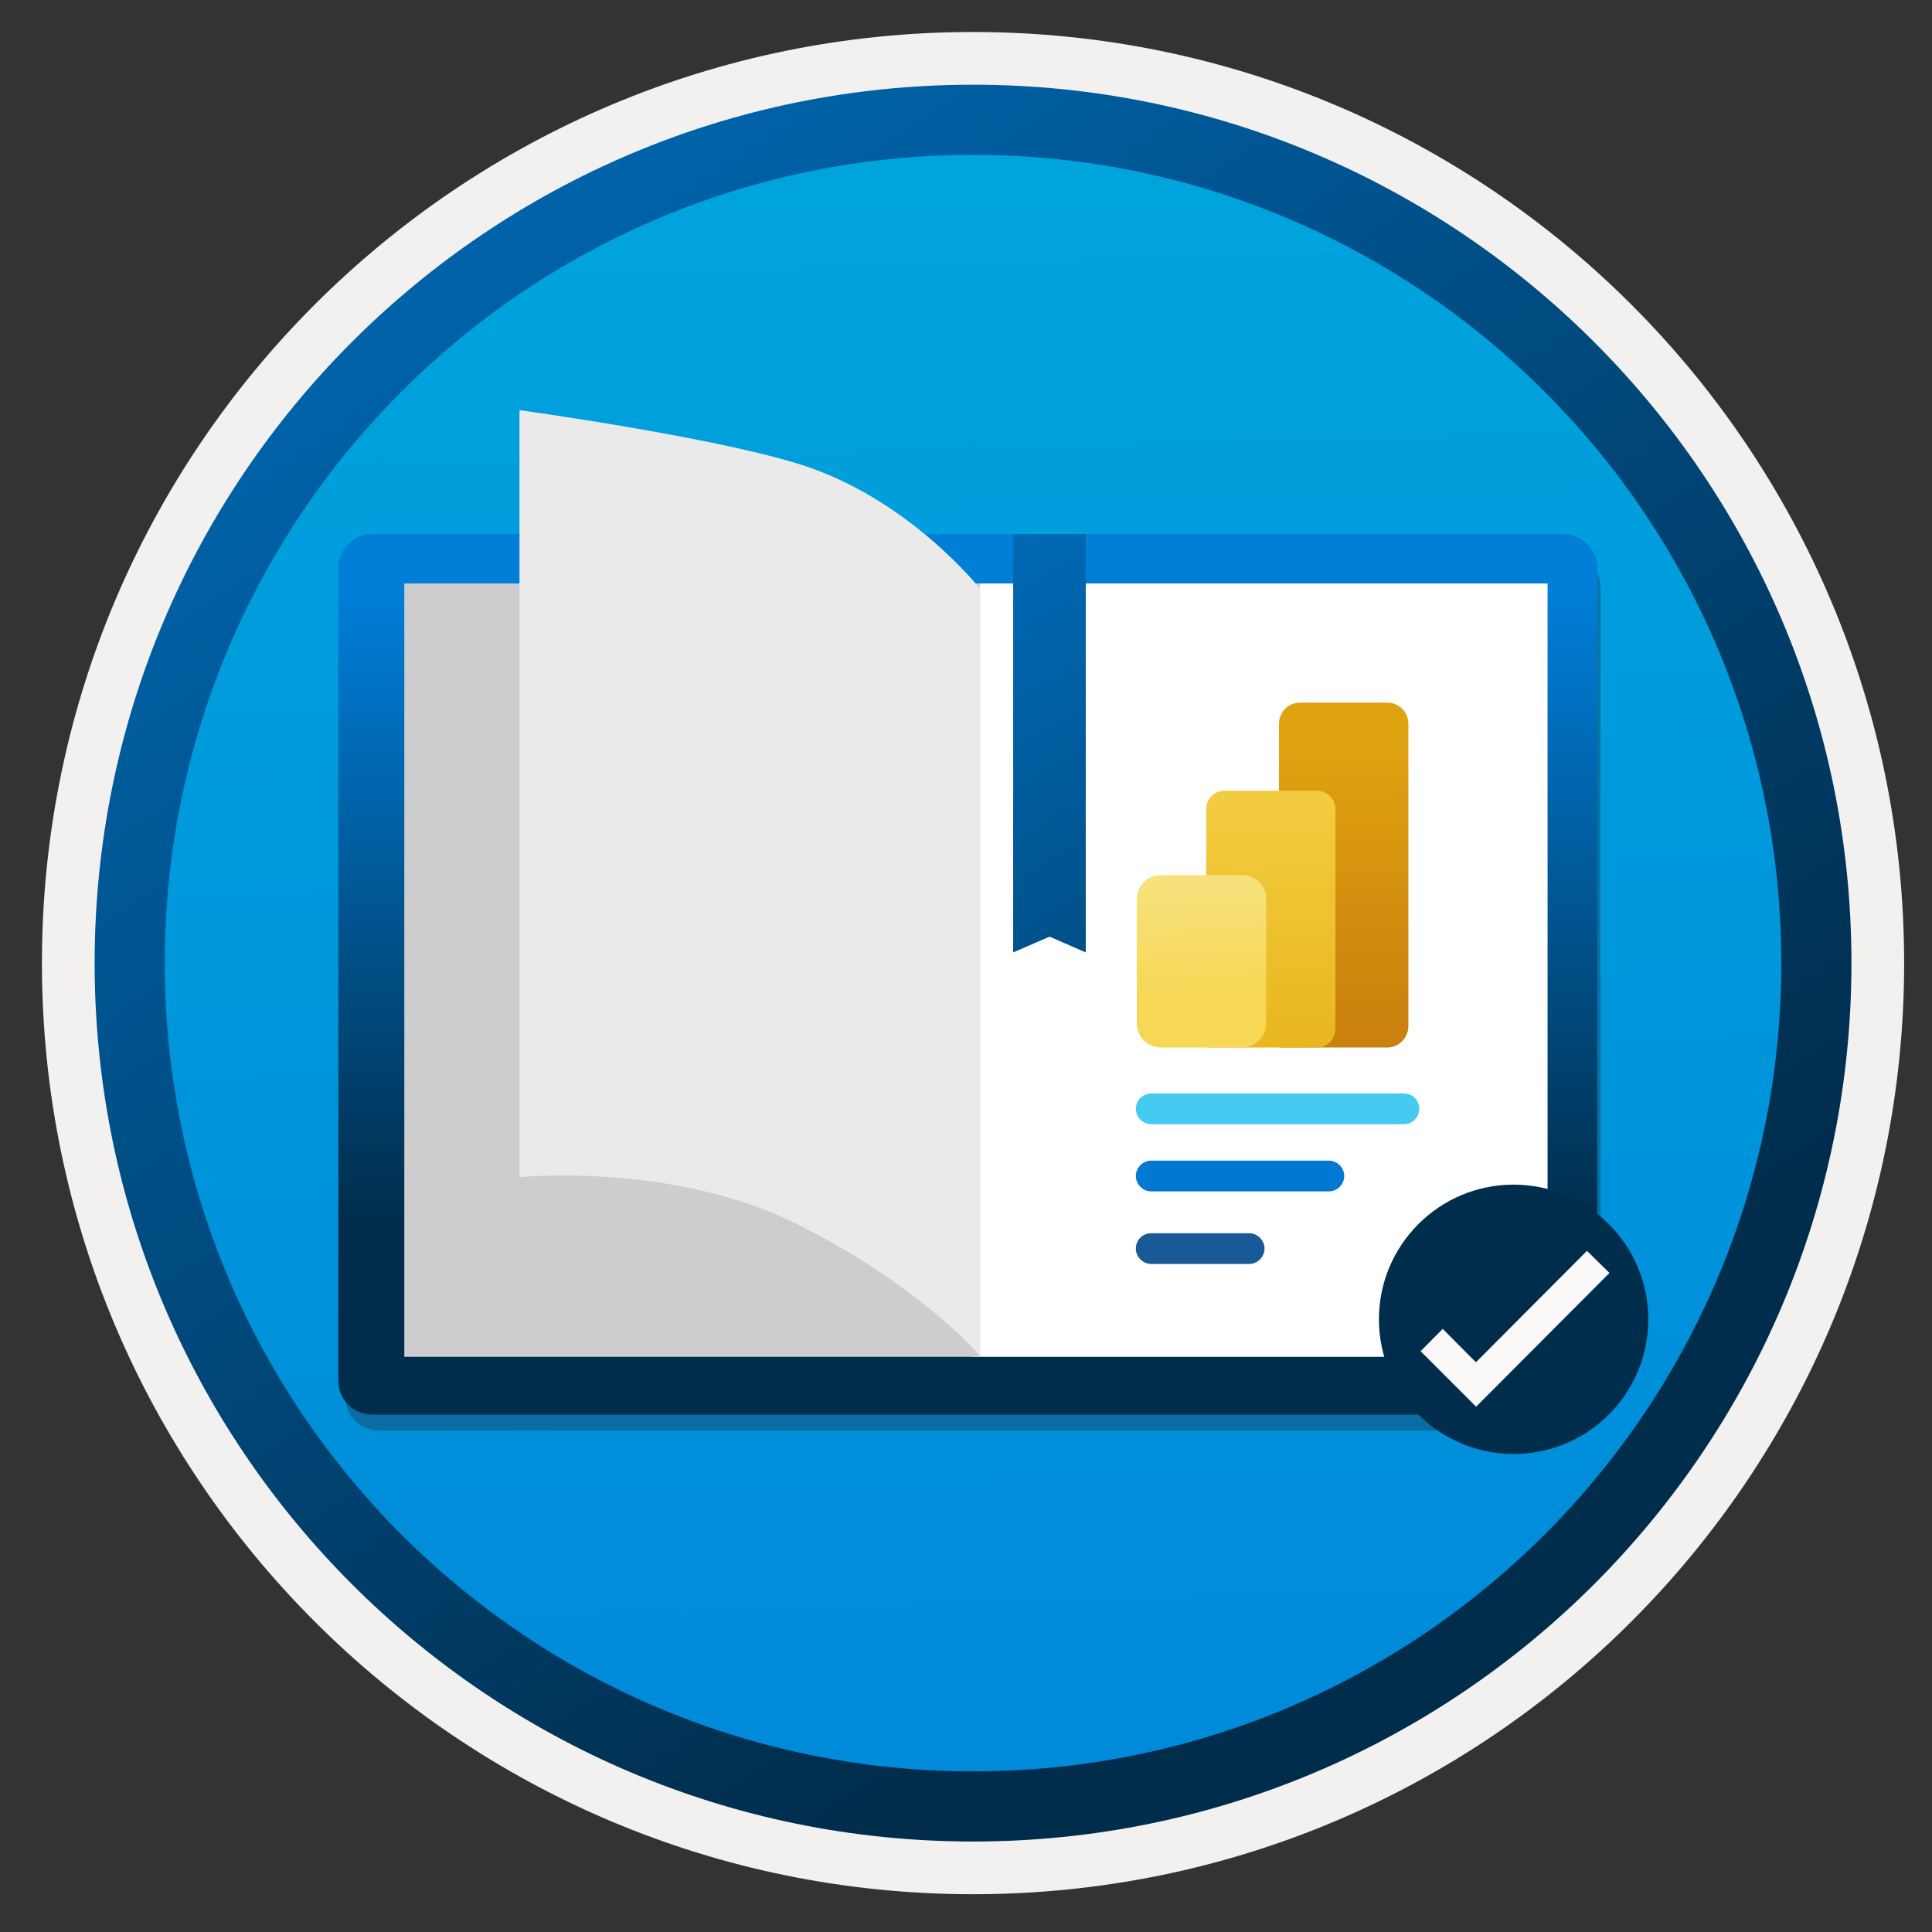 <svg width="103" height="103" viewBox="0 0 103 103" fill="none" xmlns="http://www.w3.org/2000/svg">
<rect x="0" y="0" width="103" height="103" fill="#333333" stroke="none"/>
<path d="M51.875 98.156C26.025 98.156 5.065 77.206 5.065 51.346C5.065 25.486 26.025 4.536 51.875 4.536C77.725 4.536 98.685 25.496 98.685 51.346C98.685 77.196 77.725 98.156 51.875 98.156Z" fill="url(#paint0_linear)"/>
<path fill-rule="evenodd" clip-rule="evenodd" d="M97.775 51.346C97.775 76.696 77.225 97.246 51.875 97.246C26.525 97.246 5.975 76.696 5.975 51.346C5.975 25.996 26.525 5.446 51.875 5.446C77.225 5.446 97.775 25.996 97.775 51.346ZM51.875 1.706C79.295 1.706 101.515 23.926 101.515 51.346C101.515 78.766 79.285 100.986 51.875 100.986C24.455 100.986 2.235 78.756 2.235 51.346C2.235 23.926 24.455 1.706 51.875 1.706Z" fill="#F2F1F0"/>
<path fill-rule="evenodd" clip-rule="evenodd" d="M94.965 51.346C94.965 75.146 75.675 94.436 51.875 94.436C28.075 94.436 8.785 75.146 8.785 51.346C8.785 27.546 28.075 8.256 51.875 8.256C75.675 8.256 94.965 27.546 94.965 51.346ZM51.875 4.516C77.735 4.516 98.705 25.486 98.705 51.346C98.705 77.206 77.735 98.176 51.875 98.176C26.015 98.176 5.045 77.206 5.045 51.346C5.045 25.486 26.005 4.516 51.875 4.516Z" fill="url(#paint1_linear)"/>
<path opacity="0.3" d="M20.225 76.266H83.505C83.985 76.266 84.445 76.076 84.795 75.736C85.145 75.386 85.325 74.926 85.325 74.446V31.206C85.325 30.206 84.275 29.286 82.865 29.286L21.095 30.226C20.855 30.226 20.625 30.266 20.405 30.356C20.185 30.456 19.985 30.576 19.815 30.756C19.645 30.926 19.515 31.116 19.415 31.346C19.315 31.566 19.285 31.806 19.285 32.036L18.405 74.476C18.405 74.956 18.595 75.416 18.935 75.756C19.285 76.086 19.755 76.266 20.225 76.266Z" fill="#1F1D20"/>
<path d="M83.345 28.476H19.835C18.845 28.476 18.035 29.286 18.035 30.276V73.616C18.035 74.606 18.845 75.416 19.835 75.416H83.355C84.345 75.416 85.155 74.606 85.155 73.616V30.276C85.145 29.276 84.335 28.476 83.345 28.476Z" fill="url(#paint2_linear)"/>
<path d="M82.515 31.106H51.815V72.336H82.505V31.106H82.515Z" fill="white"/>
<path d="M52.255 31.106H21.555V72.336H52.245V31.106H52.255Z" fill="#CDCDD0"/>
<path d="M27.695 21.866V62.756C27.695 62.756 35.885 61.936 42.525 65.276C49.175 68.606 52.255 72.296 52.255 72.296V31.396C52.255 31.396 48.425 26.516 42.525 24.716C37.735 23.246 27.695 21.866 27.695 21.866Z" fill="#EAEAEA"/>
<path d="M57.885 50.776L55.955 49.936L54.015 50.776V28.476H57.885V50.776Z" fill="url(#paint3_linear)"/>
<path d="M73.955 55.846H68.185V38.586C68.185 37.966 68.685 37.456 69.315 37.456H73.955C74.575 37.456 75.085 37.956 75.085 38.586V54.716C75.075 55.336 74.575 55.846 73.955 55.846Z" fill="url(#paint4_linear)"/>
<path d="M70.215 55.846H64.305V43.136C64.305 42.596 64.745 42.156 65.285 42.156H70.215C70.755 42.156 71.195 42.596 71.195 43.136V54.856C71.195 55.406 70.755 55.846 70.215 55.846Z" fill="url(#paint5_linear)"/>
<path d="M66.225 55.846H61.885C61.175 55.846 60.605 55.276 60.605 54.566V47.936C60.605 47.226 61.175 46.656 61.885 46.656H66.225C66.935 46.656 67.505 47.226 67.505 47.936V54.566C67.495 55.266 66.925 55.846 66.225 55.846Z" fill="url(#paint6_linear)"/>
<path d="M80.695 77.516C84.665 77.516 87.875 74.296 87.875 70.336C87.875 66.376 84.655 63.156 80.695 63.156C76.725 63.156 73.515 66.376 73.515 70.336C73.515 74.306 76.735 77.516 80.695 77.516Z" fill="#002D4C"/>
<path d="M84.605 66.686L78.685 72.626L76.915 70.846L75.735 72.036L78.695 74.996L85.805 67.865L84.605 66.686Z" fill="#FAF9F8"/>
<path d="M74.845 58.296H61.375C60.915 58.296 60.555 58.686 60.555 59.116C60.555 59.576 60.945 59.936 61.375 59.936H74.845C75.305 59.936 75.665 59.546 75.665 59.116C75.665 58.656 75.305 58.296 74.845 58.296Z" fill="#45CAF2"/>
<path d="M70.845 61.876H61.375C60.915 61.876 60.555 62.266 60.555 62.696C60.555 63.156 60.945 63.516 61.375 63.516H70.845C71.305 63.516 71.665 63.126 71.665 62.696C71.665 62.266 71.305 61.876 70.845 61.876Z" fill="#0078D4"/>
<path fill-rule="evenodd" clip-rule="evenodd" d="M61.375 65.746H66.595C67.055 65.746 67.415 66.136 67.415 66.566C67.415 67.026 67.025 67.386 66.595 67.386H61.375C60.915 67.386 60.555 66.996 60.555 66.566C60.555 66.106 60.915 65.746 61.375 65.746Z" fill="#185A97"/>
<defs>
<linearGradient id="paint0_linear" x1="50.105" y1="-13.444" x2="54.087" y2="132.326" gradientUnits="userSpaceOnUse">
<stop stop-color="#00ABDE"/>
<stop offset="1" stop-color="#007ED8"/>
</linearGradient>
<linearGradient id="paint1_linear" x1="3.308" y1="-20.279" x2="98.835" y2="120.602" gradientUnits="userSpaceOnUse">
<stop stop-color="#007ED8"/>
<stop offset="0.707" stop-color="#002D4C"/>
</linearGradient>
<linearGradient id="paint2_linear" x1="51.597" y1="31.492" x2="51.597" y2="79.16" gradientUnits="userSpaceOnUse">
<stop stop-color="#007ED8"/>
<stop offset="0.707" stop-color="#002D4C"/>
</linearGradient>
<linearGradient id="paint3_linear" x1="42.685" y1="15.335" x2="88.656" y2="99.54" gradientUnits="userSpaceOnUse">
<stop stop-color="#007ED8"/>
<stop offset="0.707" stop-color="#002D4C"/>
</linearGradient>
<linearGradient id="paint4_linear" x1="71.555" y1="39.143" x2="71.701" y2="54.393" gradientUnits="userSpaceOnUse">
<stop offset="0.008" stop-color="#E0A310"/>
<stop offset="1" stop-color="#CA810E"/>
</linearGradient>
<linearGradient id="paint5_linear" x1="67.566" y1="42.687" x2="68.005" y2="58.817" gradientUnits="userSpaceOnUse">
<stop offset="0.008" stop-color="#F2CC40"/>
<stop offset="1" stop-color="#E7B116"/>
</linearGradient>
<linearGradient id="paint6_linear" x1="63.889" y1="47.364" x2="64.328" y2="57.775" gradientUnits="userSpaceOnUse">
<stop stop-color="#F8E17B"/>
<stop offset="0.53" stop-color="#F6D856"/>
<stop offset="1" stop-color="#F6D856"/>
</linearGradient>
</defs>
</svg>
